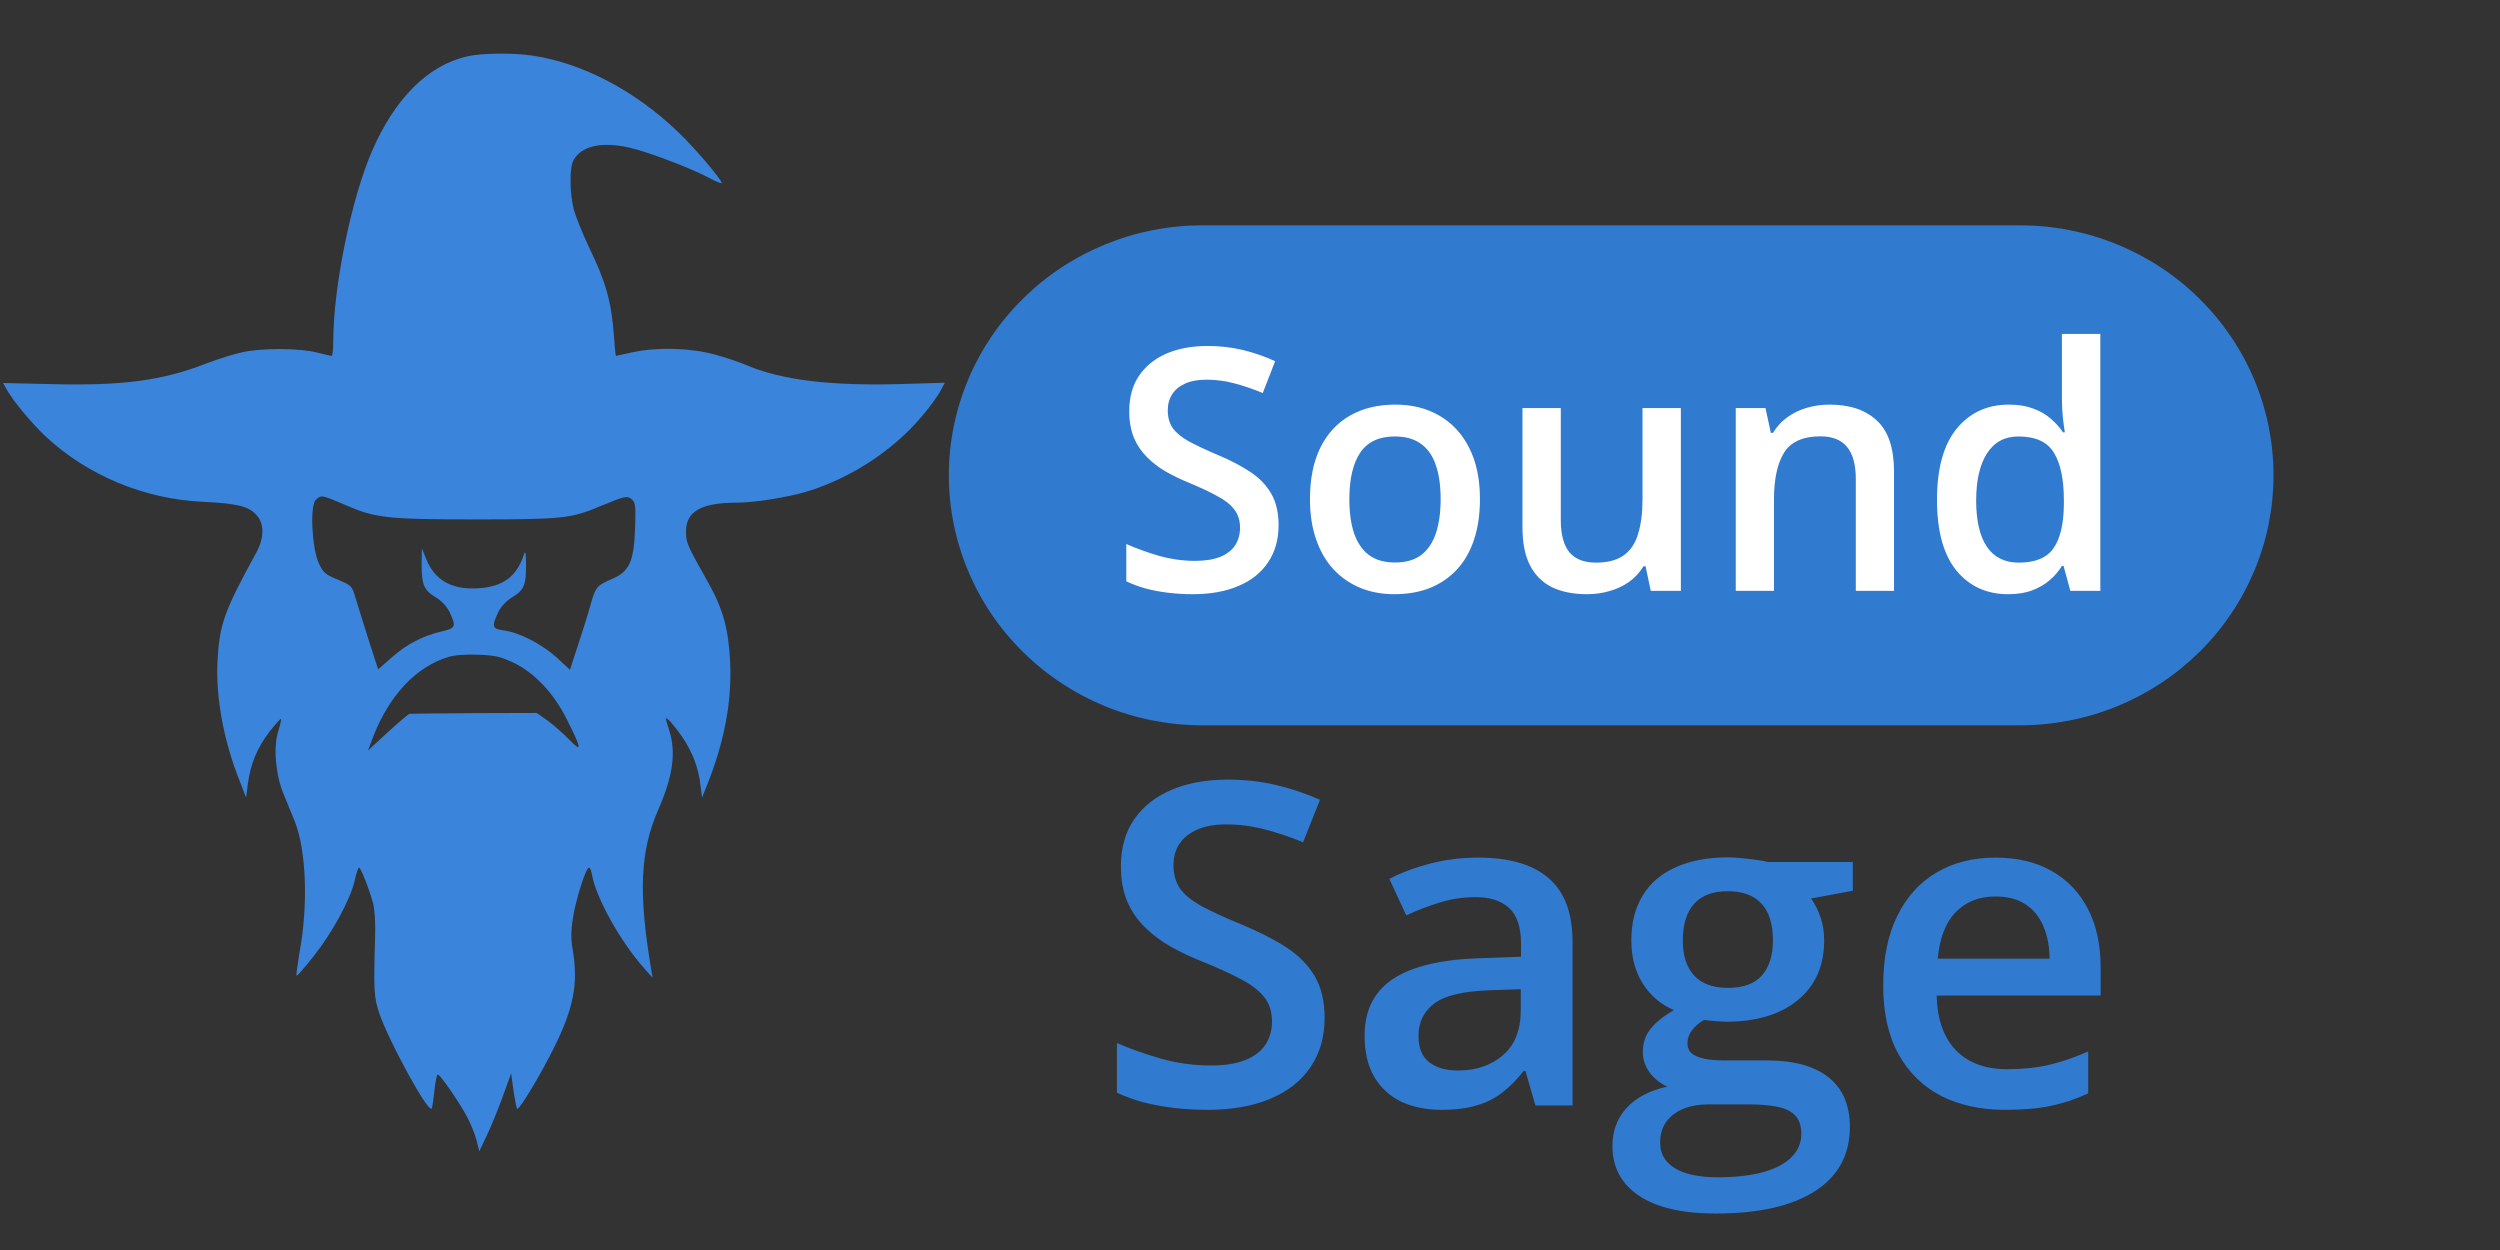 <svg xmlns="http://www.w3.org/2000/svg" xmlns:xlink="http://www.w3.org/1999/xlink" width="200" zoomAndPan="magnify" viewBox="0 0 150 75" height="100" preserveAspectRatio="xMidYMid meet" version="1.0"><rect x="0" y="0" width="150" height="75" fill="#333333" stroke="none"/><defs><clipPath id="13f196a48e"><path d="M 0 3 L 57 3 L 57 69.41 L 0 69.41 Z M 0 3 " clip-rule="nonzero"/></clipPath><clipPath id="10c231189d"><path d="M 67 46.527 L 126.586 46.527 L 126.586 73 L 67 73 Z M 67 46.527 " clip-rule="nonzero"/></clipPath><clipPath id="77c2de4852"><path d="M 56.922 13.52 L 136.422 13.52 L 136.422 43.52 L 56.922 43.52 Z M 56.922 13.52 " clip-rule="nonzero"/></clipPath><clipPath id="5cf0e0d09b"><path d="M 67 20 L 126.586 20 L 126.586 36 L 67 36 Z M 67 20 " clip-rule="nonzero"/></clipPath></defs><g clip-path="url(#13f196a48e)"><path fill="#3a84db" d="M 28.02 3.383 C 25.648 3.941 23.691 5.906 22.312 9.082 C 21.07 11.965 19.996 17.238 19.996 20.484 C 19.996 20.965 19.953 21.352 19.898 21.352 C 19.828 21.352 19.438 21.258 19.02 21.152 C 18 20.883 15.699 20.871 14.527 21.137 C 14.012 21.246 13.047 21.551 12.391 21.805 C 9.715 22.848 7.328 23.152 3.086 23.047 L 0.184 22.98 L 0.379 23.328 C 0.754 24.02 1.859 25.355 2.723 26.172 C 5.234 28.52 8.652 29.949 12.184 30.109 C 14.164 30.203 14.863 30.363 15.336 30.844 C 15.867 31.363 15.879 32.258 15.363 33.18 C 13.426 36.73 13.172 37.438 13.047 39.707 C 12.949 41.855 13.41 44.418 14.375 46.848 L 14.766 47.852 L 14.875 47.008 C 15.027 45.848 15.434 44.859 16.172 43.898 C 16.523 43.457 16.828 43.113 16.855 43.137 C 16.883 43.164 16.816 43.484 16.703 43.844 C 16.395 44.793 16.523 46.395 16.98 47.559 C 17.176 48.051 17.5 48.84 17.695 49.305 C 18.379 51.055 18.504 54.312 17.957 57.234 C 17.848 57.93 17.762 58.504 17.793 58.543 C 17.832 58.57 18.281 58.051 18.809 57.383 C 19.941 55.969 21.043 53.926 21.281 52.828 C 21.379 52.402 21.488 52.055 21.543 52.055 C 21.641 52.055 22.129 53.27 22.383 54.191 C 22.48 54.539 22.535 55.395 22.508 56.195 C 22.41 59.438 22.438 59.84 22.758 60.801 C 23.332 62.48 25.703 66.82 25.898 66.512 C 25.941 66.461 26.008 65.965 26.066 65.434 C 26.121 64.91 26.203 64.473 26.273 64.473 C 26.414 64.473 27.543 66.113 28.031 67.02 C 28.242 67.422 28.492 68.035 28.59 68.41 L 28.758 69.078 L 29.176 68.195 C 29.414 67.715 29.848 66.66 30.141 65.859 L 30.668 64.402 L 30.809 65.434 C 30.895 66.008 30.992 66.5 31.031 66.527 C 31.145 66.633 32.457 64.445 33.238 62.867 C 34.422 60.48 34.703 59.023 34.367 57.008 C 34.254 56.422 34.254 55.848 34.367 55.141 C 34.52 54.059 35.148 52.055 35.344 52.055 C 35.398 52.055 35.484 52.258 35.523 52.496 C 35.746 53.832 37.227 56.5 38.621 58.062 L 39.152 58.664 L 39.055 58.062 C 38.301 53.551 38.414 51.055 39.488 48.598 C 40.379 46.57 40.574 45.152 40.156 43.832 C 40.047 43.473 39.949 43.152 39.949 43.125 C 39.949 42.949 40.492 43.566 40.938 44.219 C 41.551 45.129 41.914 46.074 42.027 47.117 L 42.125 47.852 L 42.445 47.051 C 43.465 44.473 43.91 42.125 43.812 39.773 C 43.715 37.758 43.395 36.57 42.5 34.969 C 41.188 32.633 41.176 32.59 41.16 31.898 C 41.148 30.695 42.07 30.16 44.188 30.16 C 45.293 30.16 47.258 29.84 48.457 29.48 C 51.082 28.668 53.594 27.023 55.309 24.98 C 55.77 24.449 56.258 23.766 56.41 23.488 L 56.691 22.965 L 53.859 23.047 C 49.77 23.152 46.883 22.793 44.832 21.926 C 44.414 21.75 43.535 21.445 42.879 21.27 C 41.441 20.871 39.418 20.816 37.953 21.137 C 37.422 21.258 36.977 21.352 36.961 21.352 C 36.934 21.352 36.879 20.816 36.836 20.164 C 36.684 18.066 36.348 16.906 35.328 14.809 C 34.965 14.035 34.562 13.047 34.438 12.605 C 34.184 11.66 34.156 10.059 34.41 9.617 C 34.867 8.762 36.082 8.48 37.758 8.855 C 38.844 9.098 41.48 10.098 42.57 10.684 C 42.961 10.898 43.297 11.031 43.297 10.977 C 43.297 10.766 41.637 8.816 40.66 7.895 C 38.094 5.438 34.965 3.797 31.996 3.344 C 30.797 3.156 28.898 3.184 28.02 3.383 Z M 20.68 30.281 C 22.508 31.082 23.176 31.164 28.578 31.164 C 33.793 31.164 34.27 31.109 36.039 30.363 C 37.52 29.75 37.645 29.723 37.926 29.977 C 38.133 30.176 38.148 30.43 38.105 31.684 C 38.035 33.699 37.758 34.301 36.711 34.742 C 35.805 35.129 35.734 35.223 35.426 36.305 C 35.301 36.785 34.965 37.852 34.688 38.68 L 34.199 40.188 L 33.391 39.441 C 32.496 38.641 31.188 37.957 30.223 37.824 C 29.523 37.73 29.496 37.598 29.887 36.742 C 30.07 36.383 30.363 36.062 30.738 35.836 C 31.438 35.41 31.578 35.09 31.562 33.859 C 31.562 33.207 31.52 33.004 31.449 33.234 C 31.004 34.609 30.18 35.207 28.66 35.301 C 27.098 35.383 26.094 34.82 25.578 33.555 L 25.312 32.898 L 25.297 33.859 C 25.297 35.09 25.438 35.41 26.137 35.836 C 26.512 36.062 26.805 36.383 26.984 36.742 C 27.375 37.598 27.348 37.691 26.527 37.879 C 25.41 38.133 24.391 38.652 23.496 39.453 L 22.688 40.16 L 22.117 38.398 C 21.809 37.426 21.461 36.305 21.336 35.891 C 21.125 35.156 21.098 35.129 20.273 34.781 C 19.523 34.473 19.395 34.367 19.133 33.805 C 18.711 32.91 18.586 30.32 18.949 29.988 C 19.27 29.68 19.312 29.695 20.68 30.281 Z M 30.781 39.746 C 32.066 40.359 33.207 41.562 34.004 43.152 C 34.926 44.98 34.938 45.195 34.129 44.352 C 33.766 43.98 33.18 43.473 32.832 43.219 L 32.203 42.777 L 28.438 42.789 C 26.371 42.805 24.629 42.816 24.559 42.832 C 24.504 42.844 23.918 43.34 23.262 43.938 L 22.074 45.035 L 22.422 44.125 C 23.387 41.695 24.965 40.016 26.875 39.426 C 27.238 39.309 27.906 39.254 28.66 39.281 C 29.691 39.32 30 39.387 30.781 39.746 Z M 30.781 39.746 " fill-opacity="1" fill-rule="nonzero"/></g><g clip-path="url(#10c231189d)"><path fill="#307ad0" d="M 79.477 61.082 C 79.477 62.223 79.191 63.207 78.625 64.035 C 78.066 64.859 77.258 65.492 76.203 65.934 C 75.152 66.371 73.902 66.59 72.445 66.59 C 71.738 66.59 71.059 66.551 70.41 66.473 C 69.762 66.395 69.148 66.277 68.57 66.129 C 68.004 65.973 67.484 65.781 67.016 65.562 L 67.016 62.582 C 67.805 62.926 68.688 63.238 69.664 63.52 C 70.641 63.793 71.633 63.93 72.645 63.93 C 73.473 63.93 74.156 63.824 74.695 63.613 C 75.246 63.391 75.656 63.086 75.922 62.688 C 76.188 62.285 76.32 61.812 76.32 61.277 C 76.32 60.707 76.164 60.223 75.855 59.828 C 75.543 59.434 75.074 59.07 74.445 58.746 C 73.824 58.414 73.043 58.059 72.102 57.68 C 71.461 57.426 70.848 57.133 70.262 56.809 C 69.688 56.484 69.172 56.102 68.719 55.66 C 68.266 55.223 67.906 54.703 67.641 54.105 C 67.383 53.5 67.254 52.789 67.254 51.969 C 67.254 50.879 67.516 49.949 68.039 49.176 C 68.57 48.402 69.316 47.809 70.277 47.395 C 71.242 46.984 72.371 46.777 73.656 46.777 C 74.68 46.777 75.637 46.883 76.535 47.094 C 77.441 47.305 78.328 47.602 79.199 47.988 L 78.184 50.535 C 77.387 50.207 76.609 49.949 75.855 49.754 C 75.109 49.562 74.348 49.465 73.566 49.465 C 72.891 49.465 72.316 49.566 71.848 49.77 C 71.375 49.973 71.016 50.258 70.77 50.625 C 70.527 50.984 70.41 51.418 70.41 51.918 C 70.41 52.48 70.547 52.953 70.82 53.34 C 71.105 53.719 71.543 54.066 72.125 54.383 C 72.723 54.699 73.484 55.051 74.418 55.438 C 75.492 55.879 76.402 56.34 77.148 56.82 C 77.902 57.305 78.477 57.887 78.879 58.562 C 79.277 59.23 79.477 60.07 79.477 61.082 Z M 88.691 51.457 C 90.555 51.457 91.961 51.863 92.91 52.684 C 93.871 53.5 94.352 54.773 94.352 56.504 L 94.352 66.328 L 92.125 66.328 L 91.527 64.258 L 91.422 64.258 C 91.004 64.785 90.574 65.219 90.129 65.562 C 89.684 65.906 89.172 66.16 88.586 66.328 C 88.008 66.504 87.301 66.59 86.469 66.59 C 85.59 66.59 84.805 66.434 84.109 66.117 C 83.418 65.793 82.871 65.301 82.473 64.641 C 82.074 63.98 81.875 63.145 81.875 62.137 C 81.875 60.633 82.438 59.504 83.566 58.746 C 84.699 57.992 86.414 57.574 88.703 57.496 L 91.262 57.402 L 91.262 56.637 C 91.262 55.625 91.02 54.906 90.543 54.477 C 90.07 54.043 89.406 53.828 88.543 53.828 C 87.809 53.828 87.094 53.934 86.402 54.145 C 85.707 54.355 85.035 54.617 84.375 54.922 L 83.363 52.734 C 84.082 52.355 84.902 52.051 85.816 51.812 C 86.738 51.574 87.695 51.457 88.691 51.457 Z M 91.246 59.352 L 89.344 59.418 C 87.781 59.473 86.684 59.734 86.055 60.211 C 85.426 60.684 85.109 61.336 85.109 62.16 C 85.109 62.883 85.328 63.41 85.762 63.742 C 86.195 64.07 86.77 64.23 87.48 64.23 C 88.562 64.23 89.457 63.93 90.168 63.32 C 90.887 62.707 91.246 61.805 91.246 60.617 Z M 102.938 72.812 C 100.941 72.812 99.41 72.457 98.344 71.746 C 97.277 71.035 96.746 70.035 96.746 68.754 C 96.746 67.855 97.031 67.098 97.598 66.473 C 98.168 65.855 98.98 65.43 100.035 65.195 C 99.637 65.02 99.289 64.746 98.996 64.375 C 98.715 64 98.57 63.582 98.57 63.125 C 98.57 62.578 98.727 62.113 99.035 61.727 C 99.348 61.34 99.812 60.965 100.434 60.605 C 99.664 60.281 99.043 59.754 98.57 59.023 C 98.109 58.285 97.879 57.418 97.879 56.426 C 97.879 55.371 98.105 54.477 98.559 53.738 C 99.012 52.988 99.672 52.422 100.543 52.035 C 101.41 51.641 102.465 51.441 103.695 51.441 C 103.965 51.441 104.254 51.461 104.562 51.496 C 104.883 51.523 105.176 51.559 105.441 51.602 C 105.715 51.637 105.926 51.676 106.066 51.719 L 111.168 51.719 L 111.168 53.445 L 108.664 53.91 C 108.902 54.242 109.094 54.625 109.238 55.055 C 109.379 55.477 109.449 55.938 109.449 56.441 C 109.449 57.953 108.922 59.141 107.863 60.012 C 106.816 60.875 105.371 61.305 103.523 61.305 C 103.082 61.285 102.648 61.25 102.234 61.199 C 101.914 61.391 101.668 61.609 101.5 61.844 C 101.332 62.074 101.246 62.332 101.246 62.621 C 101.246 62.859 101.332 63.055 101.5 63.203 C 101.668 63.344 101.918 63.449 102.246 63.52 C 102.582 63.59 102.992 63.625 103.473 63.625 L 106.016 63.625 C 107.629 63.625 108.863 63.965 109.715 64.641 C 110.566 65.316 110.992 66.309 110.992 67.621 C 110.992 69.281 110.301 70.559 108.918 71.457 C 107.531 72.359 105.539 72.812 102.938 72.812 Z M 103.059 70.637 C 104.148 70.637 105.07 70.531 105.812 70.32 C 106.559 70.109 107.125 69.809 107.504 69.414 C 107.887 69.027 108.078 68.562 108.078 68.027 C 108.078 67.555 107.957 67.188 107.719 66.934 C 107.48 66.68 107.121 66.504 106.641 66.406 C 106.16 66.309 105.566 66.262 104.855 66.262 L 102.539 66.262 C 101.961 66.262 101.453 66.348 101.008 66.523 C 100.562 66.711 100.219 66.973 99.969 67.316 C 99.73 67.66 99.609 68.07 99.609 68.555 C 99.609 69.223 99.906 69.738 100.5 70.098 C 101.105 70.457 101.957 70.637 103.059 70.637 Z M 103.672 59.273 C 104.586 59.273 105.266 59.027 105.707 58.535 C 106.152 58.035 106.375 57.332 106.375 56.426 C 106.375 55.441 106.145 54.703 105.68 54.211 C 105.23 53.719 104.555 53.473 103.656 53.473 C 102.777 53.473 102.109 53.723 101.648 54.227 C 101.195 54.727 100.969 55.469 100.969 56.453 C 100.969 57.34 101.195 58.035 101.648 58.535 C 102.109 59.027 102.781 59.273 103.672 59.273 Z M 119.73 51.457 C 121.043 51.457 122.168 51.723 123.109 52.262 C 124.051 52.797 124.773 53.559 125.281 54.543 C 125.789 55.527 126.039 56.703 126.039 58.074 L 126.039 59.734 L 116.199 59.734 C 116.234 61.152 116.617 62.242 117.344 63.004 C 118.082 63.77 119.113 64.152 120.434 64.152 C 121.375 64.152 122.219 64.062 122.965 63.887 C 123.719 63.703 124.496 63.438 125.293 63.086 L 125.293 65.602 C 124.559 65.945 123.809 66.195 123.043 66.355 C 122.281 66.512 121.367 66.59 120.301 66.59 C 118.855 66.59 117.582 66.312 116.48 65.762 C 115.387 65.199 114.531 64.363 113.91 63.254 C 113.297 62.148 112.992 60.773 112.992 59.129 C 112.992 57.496 113.27 56.105 113.832 54.965 C 114.391 53.82 115.176 52.949 116.188 52.352 C 117.199 51.754 118.379 51.457 119.73 51.457 Z M 119.73 53.789 C 118.742 53.789 117.945 54.105 117.332 54.738 C 116.727 55.371 116.375 56.301 116.266 57.52 L 122.977 57.52 C 122.969 56.793 122.844 56.145 122.605 55.582 C 122.375 55.02 122.02 54.582 121.539 54.266 C 121.07 53.949 120.465 53.789 119.73 53.789 Z M 119.73 53.789 " fill-opacity="1" fill-rule="nonzero"/></g><g clip-path="url(#77c2de4852)"><path fill="#307ad0" d="M 72.141 13.52 L 121.203 13.52 C 122.199 13.52 123.191 13.613 124.168 13.809 C 125.148 14 126.102 14.285 127.023 14.66 C 127.945 15.039 128.82 15.5 129.652 16.047 C 130.484 16.594 131.25 17.215 131.957 17.914 C 132.664 18.609 133.293 19.367 133.848 20.184 C 134.402 21.004 134.871 21.867 135.254 22.777 C 135.637 23.688 135.926 24.625 136.121 25.594 C 136.312 26.559 136.41 27.535 136.41 28.52 C 136.41 29.504 136.312 30.48 136.121 31.445 C 135.926 32.41 135.637 33.348 135.254 34.258 C 134.871 35.168 134.402 36.035 133.848 36.852 C 133.293 37.672 132.664 38.43 131.957 39.125 C 131.25 39.82 130.484 40.445 129.652 40.992 C 128.82 41.539 127.945 42 127.023 42.379 C 126.102 42.754 125.148 43.039 124.168 43.23 C 123.191 43.422 122.199 43.52 121.203 43.52 L 72.141 43.52 C 71.141 43.52 70.152 43.422 69.172 43.23 C 68.191 43.039 67.242 42.754 66.32 42.379 C 65.398 42 64.52 41.539 63.691 40.992 C 62.859 40.445 62.09 39.82 61.387 39.125 C 60.68 38.43 60.047 37.672 59.492 36.852 C 58.938 36.035 58.469 35.168 58.09 34.258 C 57.707 33.348 57.418 32.41 57.223 31.445 C 57.027 30.48 56.93 29.504 56.93 28.52 C 56.93 27.535 57.027 26.559 57.223 25.594 C 57.418 24.625 57.707 23.688 58.09 22.777 C 58.469 21.867 58.938 21.004 59.492 20.184 C 60.047 19.367 60.68 18.609 61.387 17.914 C 62.09 17.215 62.859 16.594 63.691 16.047 C 64.52 15.5 65.398 15.039 66.32 14.66 C 67.242 14.285 68.191 14 69.172 13.809 C 70.152 13.613 71.141 13.52 72.141 13.52 Z M 72.141 13.52 " fill-opacity="1" fill-rule="nonzero"/></g><g clip-path="url(#5cf0e0d09b)"><path fill="#ffffff" d="M 76.715 31.512 C 76.715 32.367 76.508 33.109 76.09 33.73 C 75.68 34.352 75.086 34.828 74.312 35.156 C 73.547 35.488 72.629 35.652 71.559 35.652 C 71.039 35.652 70.543 35.621 70.066 35.562 C 69.59 35.504 69.145 35.418 68.719 35.305 C 68.305 35.188 67.922 35.043 67.578 34.879 L 67.578 32.641 C 68.156 32.898 68.805 33.133 69.52 33.344 C 70.234 33.547 70.965 33.652 71.707 33.652 C 72.312 33.652 72.812 33.57 73.211 33.414 C 73.613 33.246 73.914 33.016 74.109 32.719 C 74.305 32.414 74.402 32.062 74.402 31.66 C 74.402 31.23 74.285 30.867 74.059 30.57 C 73.832 30.273 73.488 30 73.023 29.758 C 72.57 29.504 71.996 29.238 71.305 28.953 C 70.84 28.762 70.391 28.543 69.961 28.301 C 69.535 28.055 69.16 27.77 68.828 27.438 C 68.496 27.105 68.23 26.719 68.035 26.27 C 67.848 25.812 67.754 25.277 67.754 24.664 C 67.754 23.844 67.945 23.145 68.328 22.562 C 68.719 21.98 69.266 21.535 69.969 21.223 C 70.68 20.914 71.504 20.758 72.449 20.758 C 73.195 20.758 73.898 20.84 74.559 20.996 C 75.219 21.156 75.871 21.379 76.508 21.672 L 75.766 23.582 C 75.184 23.34 74.613 23.145 74.059 23 C 73.512 22.852 72.953 22.781 72.379 22.781 C 71.887 22.781 71.465 22.855 71.121 23.008 C 70.777 23.16 70.512 23.375 70.332 23.652 C 70.156 23.922 70.066 24.246 70.066 24.625 C 70.066 25.047 70.168 25.402 70.371 25.695 C 70.578 25.977 70.898 26.238 71.324 26.477 C 71.762 26.715 72.32 26.977 73.004 27.27 C 73.793 27.598 74.461 27.945 75.008 28.309 C 75.559 28.672 75.98 29.109 76.273 29.617 C 76.566 30.121 76.715 30.75 76.715 31.512 Z M 88.797 29.945 C 88.797 30.855 88.68 31.664 88.445 32.371 C 88.211 33.078 87.871 33.676 87.422 34.164 C 86.973 34.648 86.434 35.02 85.801 35.277 C 85.172 35.527 84.457 35.652 83.664 35.652 C 82.922 35.652 82.242 35.527 81.625 35.277 C 81.004 35.02 80.469 34.648 80.012 34.164 C 79.562 33.676 79.215 33.078 78.969 32.371 C 78.723 31.664 78.598 30.855 78.598 29.945 C 78.598 28.734 78.805 27.711 79.215 26.871 C 79.629 26.027 80.223 25.383 80.988 24.941 C 81.758 24.496 82.672 24.277 83.734 24.277 C 84.727 24.277 85.605 24.496 86.367 24.941 C 87.129 25.383 87.727 26.027 88.152 26.871 C 88.582 27.719 88.797 28.742 88.797 29.945 Z M 80.961 29.945 C 80.961 30.742 81.055 31.426 81.242 31.996 C 81.438 32.562 81.738 33 82.141 33.305 C 82.543 33.602 83.066 33.75 83.703 33.75 C 84.34 33.75 84.863 33.602 85.266 33.305 C 85.668 33 85.965 32.562 86.152 31.996 C 86.344 31.426 86.438 30.742 86.438 29.945 C 86.438 29.145 86.344 28.469 86.152 27.914 C 85.965 27.352 85.668 26.926 85.266 26.637 C 84.863 26.336 84.336 26.188 83.691 26.188 C 82.742 26.188 82.051 26.512 81.613 27.16 C 81.18 27.809 80.961 28.734 80.961 29.945 Z M 100.852 24.484 L 100.852 35.453 L 99.047 35.453 L 98.734 33.977 L 98.609 33.977 C 98.379 34.355 98.09 34.668 97.738 34.918 C 97.387 35.164 96.996 35.344 96.566 35.465 C 96.141 35.59 95.688 35.652 95.211 35.652 C 94.398 35.652 93.703 35.512 93.121 35.234 C 92.551 34.953 92.109 34.516 91.805 33.93 C 91.5 33.34 91.348 32.582 91.348 31.648 L 91.348 24.484 L 93.648 24.484 L 93.648 31.215 C 93.648 32.066 93.82 32.703 94.156 33.125 C 94.504 33.547 95.035 33.758 95.758 33.758 C 96.453 33.758 97.008 33.613 97.418 33.324 C 97.828 33.031 98.117 32.605 98.285 32.035 C 98.461 31.469 98.551 30.77 98.551 29.945 L 98.551 24.484 Z M 109.773 24.277 C 110.992 24.277 111.938 24.598 112.617 25.238 C 113.301 25.871 113.641 26.895 113.641 28.301 L 113.641 35.453 L 111.348 35.453 L 111.348 28.734 C 111.348 27.883 111.176 27.246 110.828 26.824 C 110.484 26.395 109.949 26.18 109.227 26.18 C 108.18 26.18 107.453 26.508 107.043 27.16 C 106.637 27.812 106.438 28.762 106.438 30.004 L 106.438 35.453 L 104.145 35.453 L 104.145 24.484 L 105.93 24.484 L 106.25 25.973 L 106.379 25.973 C 106.613 25.586 106.902 25.273 107.246 25.031 C 107.598 24.777 107.988 24.59 108.418 24.465 C 108.855 24.34 109.305 24.277 109.773 24.277 Z M 120.484 35.652 C 119.195 35.652 118.16 35.176 117.379 34.227 C 116.605 33.27 116.219 31.855 116.219 29.996 C 116.219 28.113 116.609 26.688 117.398 25.723 C 118.191 24.758 119.238 24.277 120.531 24.277 C 121.078 24.277 121.559 24.352 121.965 24.504 C 122.375 24.648 122.727 24.848 123.02 25.098 C 123.32 25.352 123.574 25.629 123.781 25.941 L 123.891 25.941 C 123.855 25.738 123.816 25.441 123.773 25.059 C 123.734 24.668 123.715 24.309 123.715 23.98 L 123.715 20.035 L 126.02 20.035 L 126.02 35.453 L 124.223 35.453 L 123.812 33.957 L 123.715 33.957 C 123.52 34.273 123.273 34.562 122.973 34.82 C 122.68 35.07 122.328 35.273 121.918 35.426 C 121.516 35.578 121.035 35.652 120.484 35.652 Z M 121.129 33.758 C 122.109 33.758 122.805 33.473 123.207 32.898 C 123.609 32.324 123.816 31.461 123.832 30.312 L 123.832 30.004 C 123.832 28.773 123.637 27.832 123.246 27.18 C 122.855 26.52 122.141 26.188 121.109 26.188 C 120.281 26.188 119.648 26.527 119.215 27.211 C 118.785 27.883 118.57 28.824 118.57 30.035 C 118.57 31.242 118.785 32.168 119.215 32.809 C 119.648 33.441 120.289 33.758 121.129 33.758 Z M 121.129 33.758 " fill-opacity="1" fill-rule="nonzero"/></g></svg>